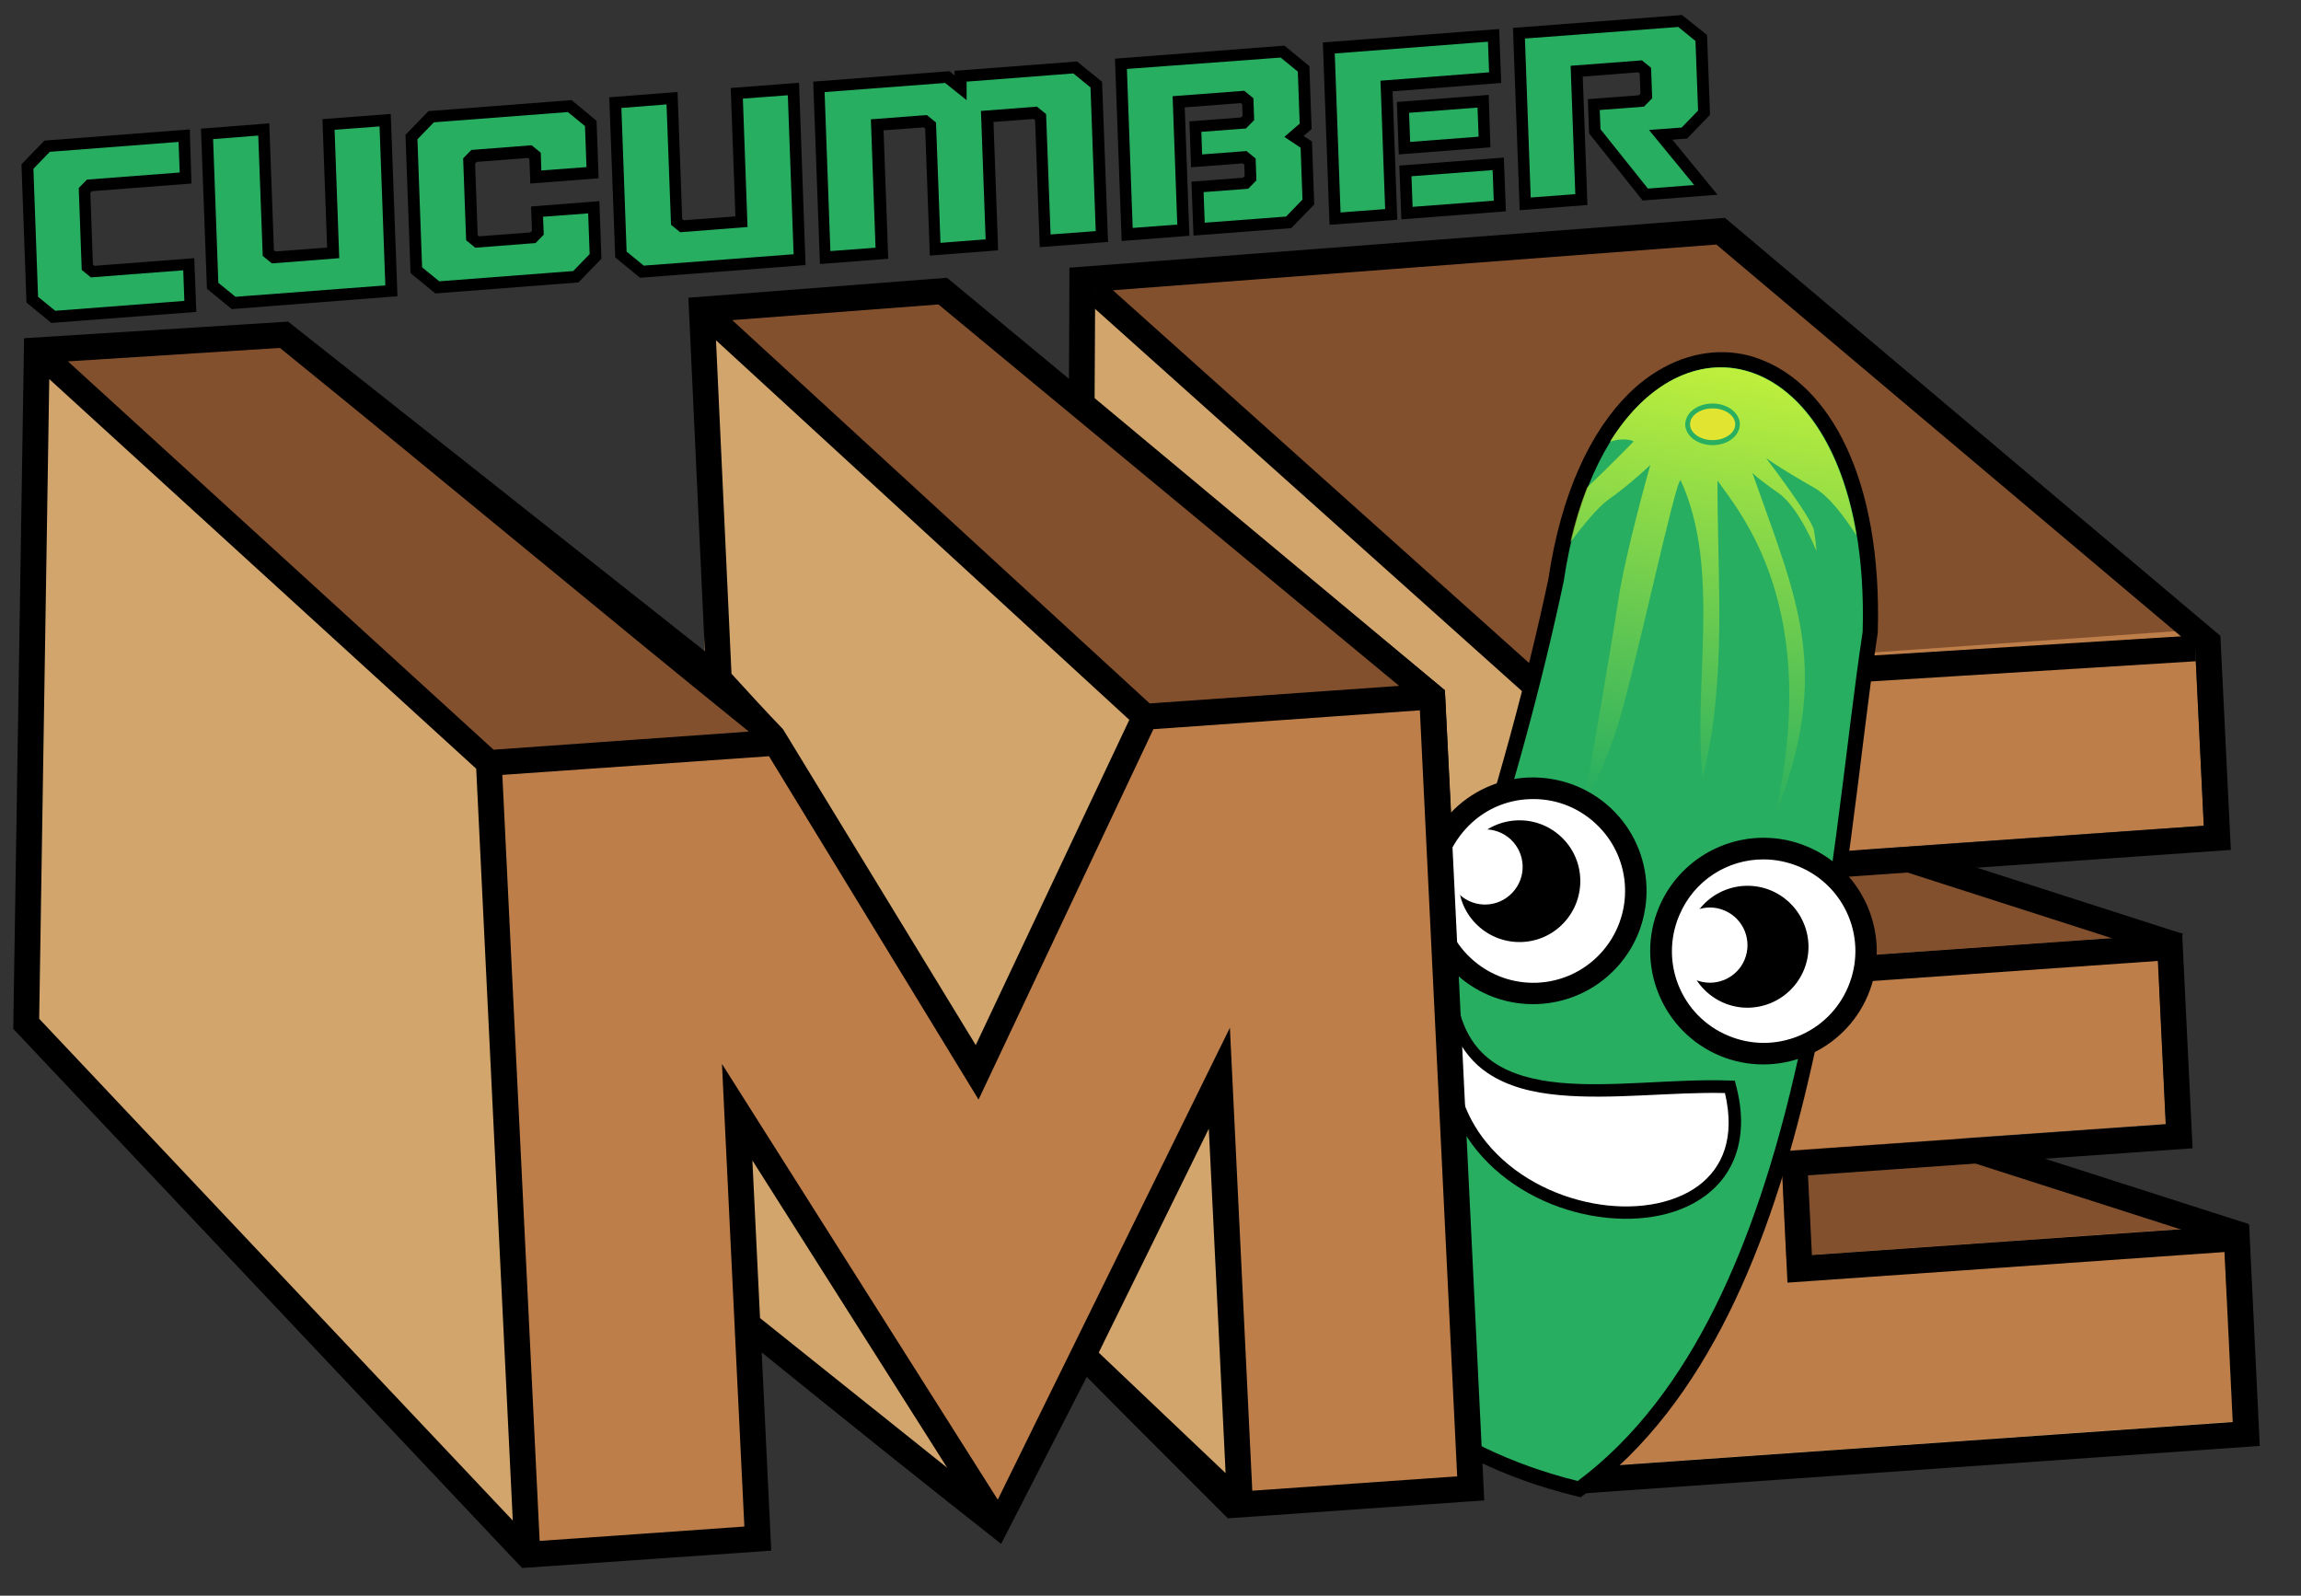 <?xml version="1.0" encoding="utf-8"?>
<!-- Generator: Adobe Illustrator 21.0.2, SVG Export Plug-In . SVG Version: 6.00 Build 0)  -->
<svg version="1.1"
	 id="svg41740" inkscape:version="0.92.1 r15371" sodipodi:docname="Sarip-purewisdom1-v2-rev1.svg" xmlns:cc="http://creativecommons.org/ns#" xmlns:dc="http://purl.org/dc/elements/1.1/" xmlns:inkscape="http://www.inkscape.org/namespaces/inkscape" xmlns:rdf="http://www.w3.org/1999/02/22-rdf-syntax-ns#" xmlns:sodipodi="http://sodipodi.sourceforge.net/DTD/sodipodi-0.dtd" xmlns:svg="http://www.w3.org/2000/svg"
	 xmlns="http://www.w3.org/2000/svg" xmlns:xlink="http://www.w3.org/1999/xlink" x="0px" y="0px" viewBox="0 0 1233.1 855.1"
	 style="enable-background:new 0 0 1233.1 855.1;" xml:space="preserve">
<rect x="0" y="0" width="1233.1" height="855.1" fill="#333333" stroke="none"/>
<style type="text/css">
	.st0{fill:#27AE60;}
	.st1{fill:#D2A56D;}
	.st2{fill:#83502E;}
	.st3{fill:#BD7E4A;}
	.st4{fill:url(#path13325-2-2-0-6-7_1_);}
	.st5{opacity:0.985;fill:#E2E531;enable-background:new    ;}
	.st6{fill:#FFFFFF;}
	.st7{opacity:0.985;fill:#27AE60;enable-background:new    ;}
</style>
<sodipodi:namedview  bordercolor="#666666" borderopacity="1.0" id="base" inkscape:current-layer="layer1" inkscape:cx="1137.4687" inkscape:cy="1328.8378" inkscape:document-units="mm" inkscape:pageopacity="0.0" inkscape:pageshadow="2" inkscape:window-height="705" inkscape:window-maximized="1" inkscape:window-width="1366" inkscape:window-x="-8" inkscape:window-y="-8" inkscape:zoom="0.12374369" pagecolor="#ffffff" showgrid="false" units="px">
	</sodipodi:namedview>
<g id="layer1" transform="translate(0,496.75)" inkscape:groupmode="layer" inkscape:label="Layer 1">
	<path id="path46340" inkscape:connector-curvature="0" class="st0" d="M49.8-351.3l51.5-3.9l0.8,22.6L28.6-327l-11.3-9.2l-2.6-71.3
		l10.5-10.9l73.5-5.6l0.8,22.6l-51.5,3.9l-2.6,2.7l1.5,41.2L49.8-351.3z"/>
	<path id="path46342" inkscape:connector-curvature="0" class="st0" d="M141.4-427.3l2.4,66.3l2.8,2.3l31.9-2.4L176-430l30.4-2.3
		l3.4,91.4l-84.5,6.5l-11.3-9.2l-3-81.4L141.4-427.3z"/>
	<path id="path46344" inkscape:connector-curvature="0" class="st0" d="M318.2-385.7l1,26.4l-10.5,10.9l-74.3,5.7l-11.3-9.2
		l-2.6-71.3l10.5-10.9l74.3-5.7l11.3,9.2l1,26.4l-30.4,2.3l-0.4-11.3l-2.8-2.3l-29.8,2.3l-2.6,2.7l1.5,41.2l2.8,2.3l29.8-2.3
		l2.6-2.7l-0.4-11.3L318.2-385.7z"/>
	<path id="path46346" inkscape:connector-curvature="0" class="st0" d="M360.2-444.1l2.4,66.3l2.8,2.3l31.9-2.4l-2.5-68.8l30.4-2.3
		l3.4,91.4l-84.5,6.5l-11.3-9.2l-3-81.4L360.2-444.1z"/>
	<path id="path46348" inkscape:connector-curvature="0" class="st0" d="M442.3-358.7l-3.4-91.4l68.8-5.3l7.2,5.7l-0.2-6.3l61.5-4.7
		l11.3,9.2l3,81.4l-30.4,2.3l-2.4-66.3l-2.8-2.3l-25.8,2l2.5,68.8l-30.4,2.3l-2.4-66.3l-2.8-2.3l-25.8,2l2.5,68.8L442.3-358.7z"/>
	<path id="path46350" inkscape:connector-curvature="0" class="st0" d="M641.9-396.7l25.8-2l2.6-2.7l-0.3-8.9l-2.8-2.3l-25.8,2
		l-0.7-18.3l25.8-2l2.6-2.7l-0.3-8.9l-2.8-2.3l-34.2,2.6l2.5,68.8l-30.1,2.3l-3.4-91.4l86.5-6.6l11.3,9.2l1.1,30.8l-6.2,5.4l6.6,4.4
		l1.1,30.8l-10.5,10.9l-48,3.7L641.9-396.7z"/>
	<path id="path46352" inkscape:connector-curvature="0" class="st0" d="M715.4-379.6l-3.4-91.4l88.3-6.8l0.8,22.6l-58.2,4.5
		l2.5,68.8L715.4-379.6z M753.1-405.2l49.7-3.8l0.8,22.6l-49.7,3.8L753.1-405.2z M751.9-439.2l42.9-3.3l0.8,21.9l-42.9,3.3
		L751.9-439.2z"/>
	<path id="path46354" inkscape:connector-curvature="0" class="st0" d="M854.6-426.3l-0.5-14.3l25.5-2l2.6-2.7l-0.5-13.6l-2.8-2.3
		l-33.9,2.6l2.5,68.8l-30.1,2.3l-3.4-91.4l86.4-6.6l11.3,9.2l1.5,40.1l-10.5,10.9l-12.7,1l24.2,29.5l-32.4,2.5L854.6-426.3z"/>
	<path id="path32181-9-6-6" inkscape:connector-curvature="0" sodipodi:nodetypes="ccccc" class="st1" d="M19.7-309L261.9-87.9
		c16.1,144.8,23,286.2,20.7,424.3L14,52L19.7-309z"/>
	<path id="path10473-2-4" inkscape:connector-curvature="0" sodipodi:nodetypes="cccsccsccc" class="st1" d="M376-330.8l2.1,255.7
		c0,0,32.3,132.4,37.9,138c0.4,0.4-36,2.3-48.5,25.9c-19.7,37.1-16.3,83.6-5.9,94.2c25.2,17.9,168,135.1,174,138
		c2.7-32.2-11.7-148.6-5.5-142.3c63.2,64.2,134.6,130.9,134.6,130.9C664,155.1,663.3,0.7,637.1-161L376-330.8z"/>
	<path id="path63559-1-4-0" inkscape:connector-curvature="0" sodipodi:nodetypes="ccccc" class="st2" d="M415.8-98.8L152.2-317.3
		L19.7-309C145.5-188.7,162.5-174.9,261.9-87.9C314.5-78.4,365.9-80.5,415.8-98.8L415.8-98.8z"/>
	<path id="path10473-0-8-9" inkscape:connector-curvature="0" sodipodi:nodetypes="ccccccccccc" class="st1" d="M580-346.9
		l-1.8,195.2l141.5,351l125.7,97.6l358.4-25.2l-5.1-104.9l-162.3-58.6l126.5-97.4L891.5-74.5l-43.1-126.8L580-346.9z"/>
	<path id="path26669-7-1" inkscape:connector-curvature="0" class="st2" d="M891.5-74.5c0,0,25.8,330.7,32.9,337.8
		c7,7,262.7-29.5,262.7-29.5l11.7-67.1l-162.3-58.6l111.1-46.6l15.5-50.8L891.5-74.5"/>
	<path id="path63559-9-5-3-7-4" inkscape:connector-curvature="0" sodipodi:nodetypes="ccccc" class="st2" d="M1183.2-152.7
		L922.1-372.8L580-346.9l244.8,219.4C985.1-122.1,1066.8-137.7,1183.2-152.7z"/>
	<path id="path26578-6-7" inkscape:connector-curvature="0" class="st3" d="M957.2,176.7l234.3-16.5l5.1,104.9l-358.4,25.2
		L817.5-134l358.4-25.2l5.1,104.9L946.8-37.8l2.8,56.5l206.2-14.5l4.9,101.4l-206.2,14.5L957.2,176.7z"/>
	<path id="path27046-2" inkscape:connector-curvature="0" d="M924.4-380l-351.3,26.7v6.4c0,0-0.3,64.2-0.3,66.8v3.2l2.5,2.1
		l185.5,154.7L780,257.8l63.3,46.1l367.7-25.8l-5.7-118.7L971,175.8l-2.1-42.7l206.1-14.5l-5.6-115.3L963.3,17.8l-2.1-42.7
		l234.3-16.4l-5.6-114.7L924.4-380z M919.8-365.7l256.6,216.4l4.6,95.1L946.8-37.7l3.4,70.4l206.2-14.5l4.2,87.6l-206.1,14.5
		l3.4,70.3l234.2-16.4l4.4,91.1l-349.1,24.5l-53.9-39.3l-19.2-377.4L586.6-283.4c0-6.2,0.2-47.4,0.3-57.1L919.8-365.7z"/>
	<path id="path27050-1" inkscape:connector-curvature="0" d="M591.5-345.6l-9.2,10.3l240,214.9l354.5-22l-0.8-13.8l-348.8,21.7
		L591.5-345.6z"/>
	<path id="path27052-7" inkscape:connector-curvature="0" d="M831.7-127.9l-13.8,0.8l22.6,417.2l13.8-0.7L831.7-127.9z"/>
	<path id="path27058-0" inkscape:connector-curvature="0" d="M1026.3-42.4l-4.2,13.2l143.5,46.1l4.2-13.2L1026.3-42.4z
		 M1061.6,113.2l-4.2,13.2l143.5,46l4.2-13.2L1061.6,113.2z"/>
	<path id="path63559-9-8-8-3" inkscape:connector-curvature="0" sodipodi:nodetypes="ccccc" class="st2" d="M767.5-123.5
		L505.2-340.7L376-330.8l237.5,218.2C696.2-111.5,715.8-111.6,767.5-123.5z"/>
	<path id="path8766-8-82-7-0-3" inkscape:connector-curvature="0" d="M924.6-308c-18-0.6-36.3,7-51.7,22.1
		c-20.4,20.2-36.3,53.3-43.1,99.3l0.1-0.5c-22.1,104.5-66.6,249.3-124.9,361l-1.2,2.3l0.3,2.5c7.9,63.5,66.4,107.9,139.3,126
		l3.7,0.9l3.1-2.3c64.7-48.2,98.5-133.6,119-221.5C989.9-6,997-97.1,1006.2-157l0.1-0.5l0-0.5c2.4-82.1-25.7-132.9-64-146.6
		C936.6-306.7,930.6-307.8,924.6-308L924.6-308z M923.9-291.8c4.4,0.2,8.7,1.1,13,2.6c28.2,10.1,55.4,52.5,53.2,130.5
		c-9.3,61.1-16.5,150.9-36.6,236.9c-19.8,84.8-52.5,164.8-110,209.6c-65.9-17.4-115-56.6-122.7-109
		c58.7-113.4,102.8-257.5,125-362.5l0-0.2l0-0.2c6.5-43.5,21.4-73.3,38.5-90.1C897.2-286.9,910.7-292.4,923.9-291.8L923.9-291.8z"/>
	<path id="path8766-8-82-3-0" inkscape:connector-curvature="0" sodipodi:nodetypes="cccccc" class="st0" d="M939.6-296.9
		c33.3,11.9,60.9,58.5,58.6,138.7c-18.5,121.1-28.7,362.6-152.7,455.1c-70.9-17.6-125.8-60.1-133.1-119.1
		c58.8-112.8,103.4-258,125.6-363.1C851.2-274.9,899.5-311.3,939.6-296.9z"/>
	
		<linearGradient id="path13325-2-2-0-6-7_1_" gradientUnits="userSpaceOnUse" x1="414.834" y1="-474.128" x2="413.209" y2="-483.728" gradientTransform="matrix(-23.691 -8.05 8.05 -23.691 14578.302 -8197.914)">
		<stop  offset="0" style="stop-color:#C3F13B"/>
		<stop  offset="1" style="stop-color:#C3F13B;stop-opacity:0"/>
	</linearGradient>
	<path id="path13325-2-2-0-6-7" inkscape:connector-curvature="0" sodipodi:nodetypes="ccccccccccccscccccccccc" class="st4" d="
		M939.4-296.8c25.3,9,47.4,38.3,55.5,87c-7.1-10.9-14.9-21.1-22.4-25.4c-19.1-10.9-26.1-16.1-26.1-16.1s24.5,32,25.7,38.8
		c1.2,6.8,1.3,11,1.3,11s-9.2-23.3-20.4-31.1c-11.2-7.8-13.9-10.7-13.9-10.7c23.8,67.8,43.1,105.5,12,184.4
		c25.1-111.5-17.4-161.7-30.7-180.3c-0.1,54.6,5.2,105.8-7.9,159.2c-5.5-50,10.1-111.3-11.8-159.3c-2.3-3.4-25.7,108-35,135.2
		C856.3-76.8,849-67,849-67s14.5-82.9,18.2-107.9c3.7-25.1,17.2-72.7,17.2-72.7s-10.4,10.1-22.6,18.7c-5.1,3.6-12.9,13-20.3,22.7
		c2.5-10.7,5.5-20.4,9-29.3c12.1-11.4,25-24.7,25-24.7s-4-2.5-12.7,0.1C884-294.1,913.4-306.1,939.4-296.8L939.4-296.8z"/>
	<path id="path13396-4-7-6-0-8" inkscape:connector-curvature="0" class="st5" d="M904.4-269.3c0,5.5,6,9.9,13.4,9.9
		c7.4,0,13.4-4.4,13.4-9.9c0-5.5-6-9.9-13.4-9.9c0,0,0,0,0,0C910.4-279.2,904.4-274.8,904.4-269.3
		C904.4-269.3,904.4-269.3,904.4-269.3L904.4-269.3z"/>
	<path id="path13421-0-1-6-4-8" inkscape:connector-curvature="0" class="st6" d="M894.5-8.4c-11.8,28,1.3,60.2,29.2,72
		c28,11.8,60.2-1.3,72-29.2c11.8-28-1.3-60.2-29.2-72C938.5-49.5,906.3-36.4,894.5-8.4z"/>
	<path id="path13421-8-0-3-4-4-3" inkscape:connector-curvature="0" d="M906.4-2.1c-7,16.6,0.8,35.7,17.4,42.8v0
		c16.6,7,35.7-0.8,42.8-17.4c7-16.6-0.8-35.7-17.4-42.8C932.5-26.5,913.4-18.7,906.4-2.1C906.4-2.1,906.4-2.1,906.4-2.1L906.4-2.1z"
		/>
	<path id="path13421-8-6-5-1-3-0-6" inkscape:connector-curvature="0" class="st6" d="M897.8,1.9c-4.3,10.3,0.5,22.1,10.7,26.4
		c0,0,0,0,0,0c10.3,4.3,22.1-0.5,26.4-10.7c0,0,0,0,0,0c4.3-10.3-0.5-22.1-10.7-26.4C914-13.2,902.2-8.4,897.8,1.9z"/>
	<path id="path13421-7-1-2-6-9-7" inkscape:connector-curvature="0" class="st6" d="M781.3-56.7c-20.6,22.3-19.3,57,3,77.7
		c0,0,0,0,0,0c22.3,20.6,57,19.3,77.7-3c0,0,0,0,0,0c20.6-22.3,19.3-57-3-77.7C836.7-80.3,802-79,781.3-56.7z"/>
	<path id="path13421-7-1-2-6-9-7-5" inkscape:connector-curvature="0" d="M819.3-80.1c-15.6,0.6-30.9,7.1-42.3,19.4
		c-22.8,24.6-21.3,63.1,3.3,85.9c24.6,22.8,63.1,21.3,85.9-3.3C889-2.6,887.5-41.2,863-63.9C850.7-75.3,834.9-80.6,819.3-80.1z
		 M819.8-68.5c12.6-0.5,25.3,3.8,35.3,13.1c20,18.5,21.1,49.5,2.7,69.5c-18.5,20-49.5,21.2-69.5,2.7c-20-18.5-21.1-49.5-2.7-69.5
		C794.8-62.8,807.2-68.1,819.8-68.5z"/>
	<path id="path13421-8-3-6-3-8-3-3" inkscape:connector-curvature="0" d="M790.3-46.7c-12.2,13.2-11.5,33.9,1.8,46.1c0,0,0,0,0,0
		c13.2,12.2,33.9,11.5,46.1-1.8c0,0,0,0,0,0c12.2-13.2,11.5-33.9-1.8-46.1C823.2-60.7,802.6-59.9,790.3-46.7
		C790.3-46.7,790.3-46.7,790.3-46.7z"/>
	<path id="path13421-8-6-1-3-8-7-1-8" inkscape:connector-curvature="0" class="st6" d="M781-45.9c-7.6,8.2-7.1,20.9,1.1,28.5
		c0,0,0,0,0,0c8.2,7.6,20.9,7.1,28.5-1.1c0,0,0,0,0,0c7.6-8.2,7.1-20.9-1.1-28.5c0,0,0,0,0,0C801.3-54.5,788.5-54,781-45.9
		C781-45.9,781-45.9,781-45.9z"/>
	<path id="path13482-2-4-5-2-5" inkscape:connector-curvature="0" sodipodi:nodetypes="ccc" class="st6" d="M927.2,85.7
		c-57.9-2.2-135.7,19.8-149.1-43.2C751.1,169.3,955.2,191.7,927.2,85.7z"/>
	<path id="path26576-0-2" inkscape:connector-curvature="0" class="st3" d="M535.5,321L395,99.2l11.1,228.5l-123.6,8.7L261.9-87.9
		l153.9-10.8L523.6,77.9l89.9-190.6l153.9-10.8l20.7,424.3l-123.6,8.7L653.4,81.1L535.5,321z"/>
	
		<path id="path27017-9" inkscape:connector-curvature="0" sodipodi:nodetypes="cccccccccccccccccccccccccccccccccccccccccccccccccccccccccccccccc" d="
		M507.5-347.9l-138.6,10.7l8.8,189.4L154.4-324.4l-141.5,8.9L7.1,54.6l1.9,2l268.5,284.5l2.3,2.4l3.2-0.2l123.6-8.6l6.7-0.5
		L408.2,228c48.5,39.3,92.2,74.2,128.3,102.6l45.9-89.5c29.3,29.7,56.9,57,75.6,75.8l137.4-9.6l-21.1-434.1L507.5-347.9z
		 M502.9-333.6l246.9,204.4l-133.7,9.4L392.4-325.2L502.9-333.6z M383.7-314.4L605.2-111L522.9,63.3L419.6-106
		c-8.3-8.6-18.7-19.9-27.6-29.7L383.7-314.4z M150-310.3c89.1,72.2,177,145.6,251.3,205.6L264.5-95L36.4-303.1L150-310.3z
		 M26.4-293.6L255.2-84.8l19.6,402.9C252,294,24.6,53.1,21,49.2L26.4-293.6z M760.9-116.1l20,410.5l-109.8,7.7L659.1,54L534.7,306.9
		L386.9,73.4l6.9,142.8l-0.1,0.2l0.1,0.1l5.1,104.8c-11.4,0.8-98.5,7-109.7,7.7l-20-410.5l142.9-10l112.3,184l93.7-198.5
		L760.9-116.1z M647.8,108.1l9,184.6l-68-64.6L647.8,108.1z M403.2,125.1l104.4,164.7l-100.3-80.2L403.2,125.1z"/>
	<path id="path46340-8" inkscape:connector-curvature="0" d="M101.7-427.4l-77.9,6l-12.3,12.7l2.7,74.1l13.3,10.9l77.7-5.9
		l-1.1-28.8l-53.5,4.1l-0.8-0.6l-1.4-38.5l0.9-0.9l53.3-4.1L101.7-427.4z M95.7-420.7l0.6,16.4l-49.7,3.8l-4.4,4.5l1.6,43.9l4.9,4
		l1.2-0.1l48.3-3.7l0.6,16.4l-69.2,5.3l-9.2-7.5l-2.5-68.6l8.8-9.1L95.7-420.7z"/>
	<path id="path46342-4" inkscape:connector-curvature="0" d="M209.4-435.7l-36.6,2.8l2.5,68.8l-27.7,2.1l-0.8-0.6l-2.5-68.1
		l-3.2,0.3l-33.4,2.6l3.2,85.8l13.3,10.9L213-338L209.4-435.7z M203.4-429l3.1,85.2l-80.3,6.1l-9.2-7.5l-2.8-77l24.2-1.9l2.4,64.5
		l4.9,4l36.1-2.8l-2.5-68.8L203.4-429z"/>
	<path id="path46344-3" inkscape:connector-curvature="0" d="M306.3-443.1l-76.7,5.9l-12.3,12.7l2.7,74.1l13.3,10.9l76.7-5.9
		l12.3-12.7l-1.1-30.9l-3.2,0.3l-33.4,2.6l0.5,13l-0.9,0.9l-27.4,2.1l-0.8-0.6l-1.4-38.4l0.9-0.9l27.4-2.1l0.8,0.6l0.5,13.1
		l36.6-2.8l-1.1-30.8L306.3-443.1z M304.3-436.7l9.2,7.5l0.8,22l-24.2,1.8l-0.3-9.5l-4.9-4l-32.3,2.5l-4.4,4.5l1.6,43.9l4.9,4
		l32.3-2.5l4.4-4.5l-0.4-9.6l24.2-1.8l0.8,21.8l-8.8,9.1l-71.8,5.5l-9.2-7.5l-2.5-68.6l8.8-9.1L304.3-436.7z"/>
	<path id="path46346-9" inkscape:connector-curvature="0" d="M428.2-452.4l-36.6,2.8l2.5,68.8l-27.7,2.1l-0.8-0.6l-2.5-68.1
		l-3.2,0.2l-33.4,2.6l3.2,85.8l13.3,10.9l88.7-6.8L428.2-452.4z M422.2-445.7l3.1,85.2l-80.3,6.1l-9.2-7.5l-2.8-77l24.2-1.9
		l2.4,64.5l4.9,4l36.1-2.8l-2.5-68.8L422.2-445.7z"/>
	<path id="path46348-5" inkscape:connector-curvature="0" d="M577.2-463.8l-65.7,5l0.1,2.5l-2.8-2.3l-73,5.6l3.6,97.7l3.2-0.2
		l33.4-2.6l-2.5-68.8l21.5-1.6l0.8,0.6l2.5,68.1l36.6-2.8l-2.5-68.8l21.5-1.6l0.8,0.6l2.5,68.1l36.6-2.8l-3.2-85.8L577.2-463.8z
		 M575.2-457.4l9.2,7.5l2.8,77l-24.2,1.8l-2.4-64.5l-4.9-4l-30,2.3l2.5,68.8l-24.2,1.9l-2.4-64.5l-4.9-4l-30,2.3l2.5,68.8l-24.2,1.8
		l-3.1-85.2l64.6-4.9l11.5,9.2L518-453L575.2-457.4z"/>
	<path id="path46350-5" inkscape:connector-curvature="0" d="M688.3-472.3l-90.8,7l3.6,97.7l36.3-2.8l-2.5-68.8l30-2.3l0.8,0.6
		l0.2,6.2l-0.9,0.9l-27.6,2.1l0.9,24.6l27.7-2.1l0.8,0.6l0.2,6.2l-0.9,0.9l-27.6,2.1l0.1,3l1,25.9l52.4-4l12.3-12.7l-1.2-33.7
		l-4.5-3l4.3-3.7l-1.2-33.7L688.3-472.3z M686.3-465.9l9.2,7.5l1,27.9l-8.2,7.1l8.7,5.8l1,27.8l-8.8,9.1l-43.6,3.3l-0.6-16.4
		l23.9-1.8l4.4-4.5l-0.4-11.7l-4.9-4l-23.8,1.8l-0.4-12.1l23.9-1.8l4.4-4.5l-0.4-11.7l-4.9-4l-38.4,2.9l2.5,68.8l-23.9,1.8
		l-3.1-85.2L686.3-465.9z"/>
	<path id="path46352-2" inkscape:connector-curvature="0" d="M803.4-481.2l-94.5,7.2l3.6,97.7l3.2-0.2l33.1-2.5l-2.5-68.8l58.2-4.5
		L803.4-481.2z M797.4-474.4l0.6,16.4l-58.2,4.5l2.5,68.8l-23.9,1.8l-3.1-85.2L797.4-474.4z M797.8-445.9l-49.2,3.8l0.1,3l0.9,25.1
		l49.1-3.8L797.8-445.9z M791.8-439.1l0.6,15.6l-36.7,2.8l-0.6-15.6L791.8-439.1z M805.9-412.3l-56,4.3l0.1,3l1,25.8l56-4.3
		L805.9-412.3z M799.9-405.6l0.6,16.4l-43.5,3.3l-0.6-16.4L799.9-405.6z"/>
	<path id="path46354-5" inkscape:connector-curvature="0" d="M901.4-488.7l-90.6,6.9l3.6,97.7l36.3-2.8l-2.5-68.8l29.7-2.3l0.8,0.6
		l0.4,10.8l-0.9,0.9l-27.3,2.1l0.7,18.3l0.6,0.8l28.1,35.2l40.1-3.1l-24.2-29.5l7.9-0.6l12.3-12.7l-1.6-42.8L901.4-488.7z
		 M899.4-482.3l9.2,7.5l1.4,37.3l-8.8,9.1l-17.5,1.3l24.2,29.5l-24.8,1.9l-25.4-31.8l-0.4-10.3l23.7-1.8l4.4-4.5l-0.6-16.3l-4.9-4
		l-38.2,2.9l2.5,68.8l-23.9,1.8l-3.1-85.2L899.4-482.3z"/>
	<path id="path13396-4-7-6-0-8-4" inkscape:connector-curvature="0" class="st7" d="M917.8-280.5c-4,0-7.6,1.2-10.2,3.1
		c-2.7,2-4.4,4.8-4.5,8c0,3.2,1.8,6,4.4,8c2.7,2,6.3,3.2,10.2,3.2c4,0,7.6-1.2,10.2-3.1s4.4-4.8,4.5-8c0-3.2-1.8-6-4.4-8
		C925.3-279.3,921.7-280.5,917.8-280.5z M917.8-277.9c3.4,0,6.5,1,8.7,2.6c2.2,1.6,3.4,3.7,3.4,5.9c0,2.3-1.2,4.3-3.4,5.9
		s-5.3,2.6-8.7,2.6c-3.4,0-6.5-1-8.7-2.6c-2.2-1.6-3.4-3.7-3.4-5.9c0-2.3,1.2-4.3,3.4-5.9S914.3-277.9,917.8-277.9z"/>
	<path id="path13421-0-1-6-4-8-9" inkscape:connector-curvature="0" d="M945.1-47.8c-23.7,0-46.2,14-56,37.1
		c-13,30.8,1.5,66.6,32.3,79.6c30.8,13,66.6-1.5,79.6-32.3c13-30.8-1.5-66.6-32.3-79.6C961-46.3,953-47.8,945.1-47.8z M945.1-36.2
		c6.4,0,12.9,1.3,19.1,3.9C989.3-21.7,1001,7,990.4,32.1C979.8,57.2,951,68.8,926,58.2c-25.1-10.6-36.7-39.3-26.1-64.4
		C907.8-25,925.9-36.3,945.1-36.2z"/>
	<path id="path13482-2-4-5-2-5-8" inkscape:connector-curvature="0" d="M774.9,41.8c-6.9,32.5,1,58.9,16.5,77.9s38.3,30.7,61,34.9
		c22.8,4.2,45.7,1.1,61.4-10.5c15.8-11.6,23.8-31.9,16.5-59.3l-0.6-2.4l-2.5-0.1c-29.4-1.1-63.3,3.8-91,1.2
		c-13.9-1.3-26.1-4.5-35.5-10.8c-9.4-6.4-16.2-15.9-19.4-30.9L774.9,41.8z M779.8,57.4c4.2,8.9,10,15.9,17.3,20.8
		c10.8,7.3,24.1,10.6,38.6,11.9c28.1,2.6,60.8-1.8,88.7-1.1c5.6,24-1.2,40-14.4,49.8c-13.8,10.1-34.9,13.3-56.3,9.3
		c-21.4-4-42.8-15-57.1-32.6C784.6,100.9,778,81.4,779.8,57.4z"/>
</g>
</svg>
